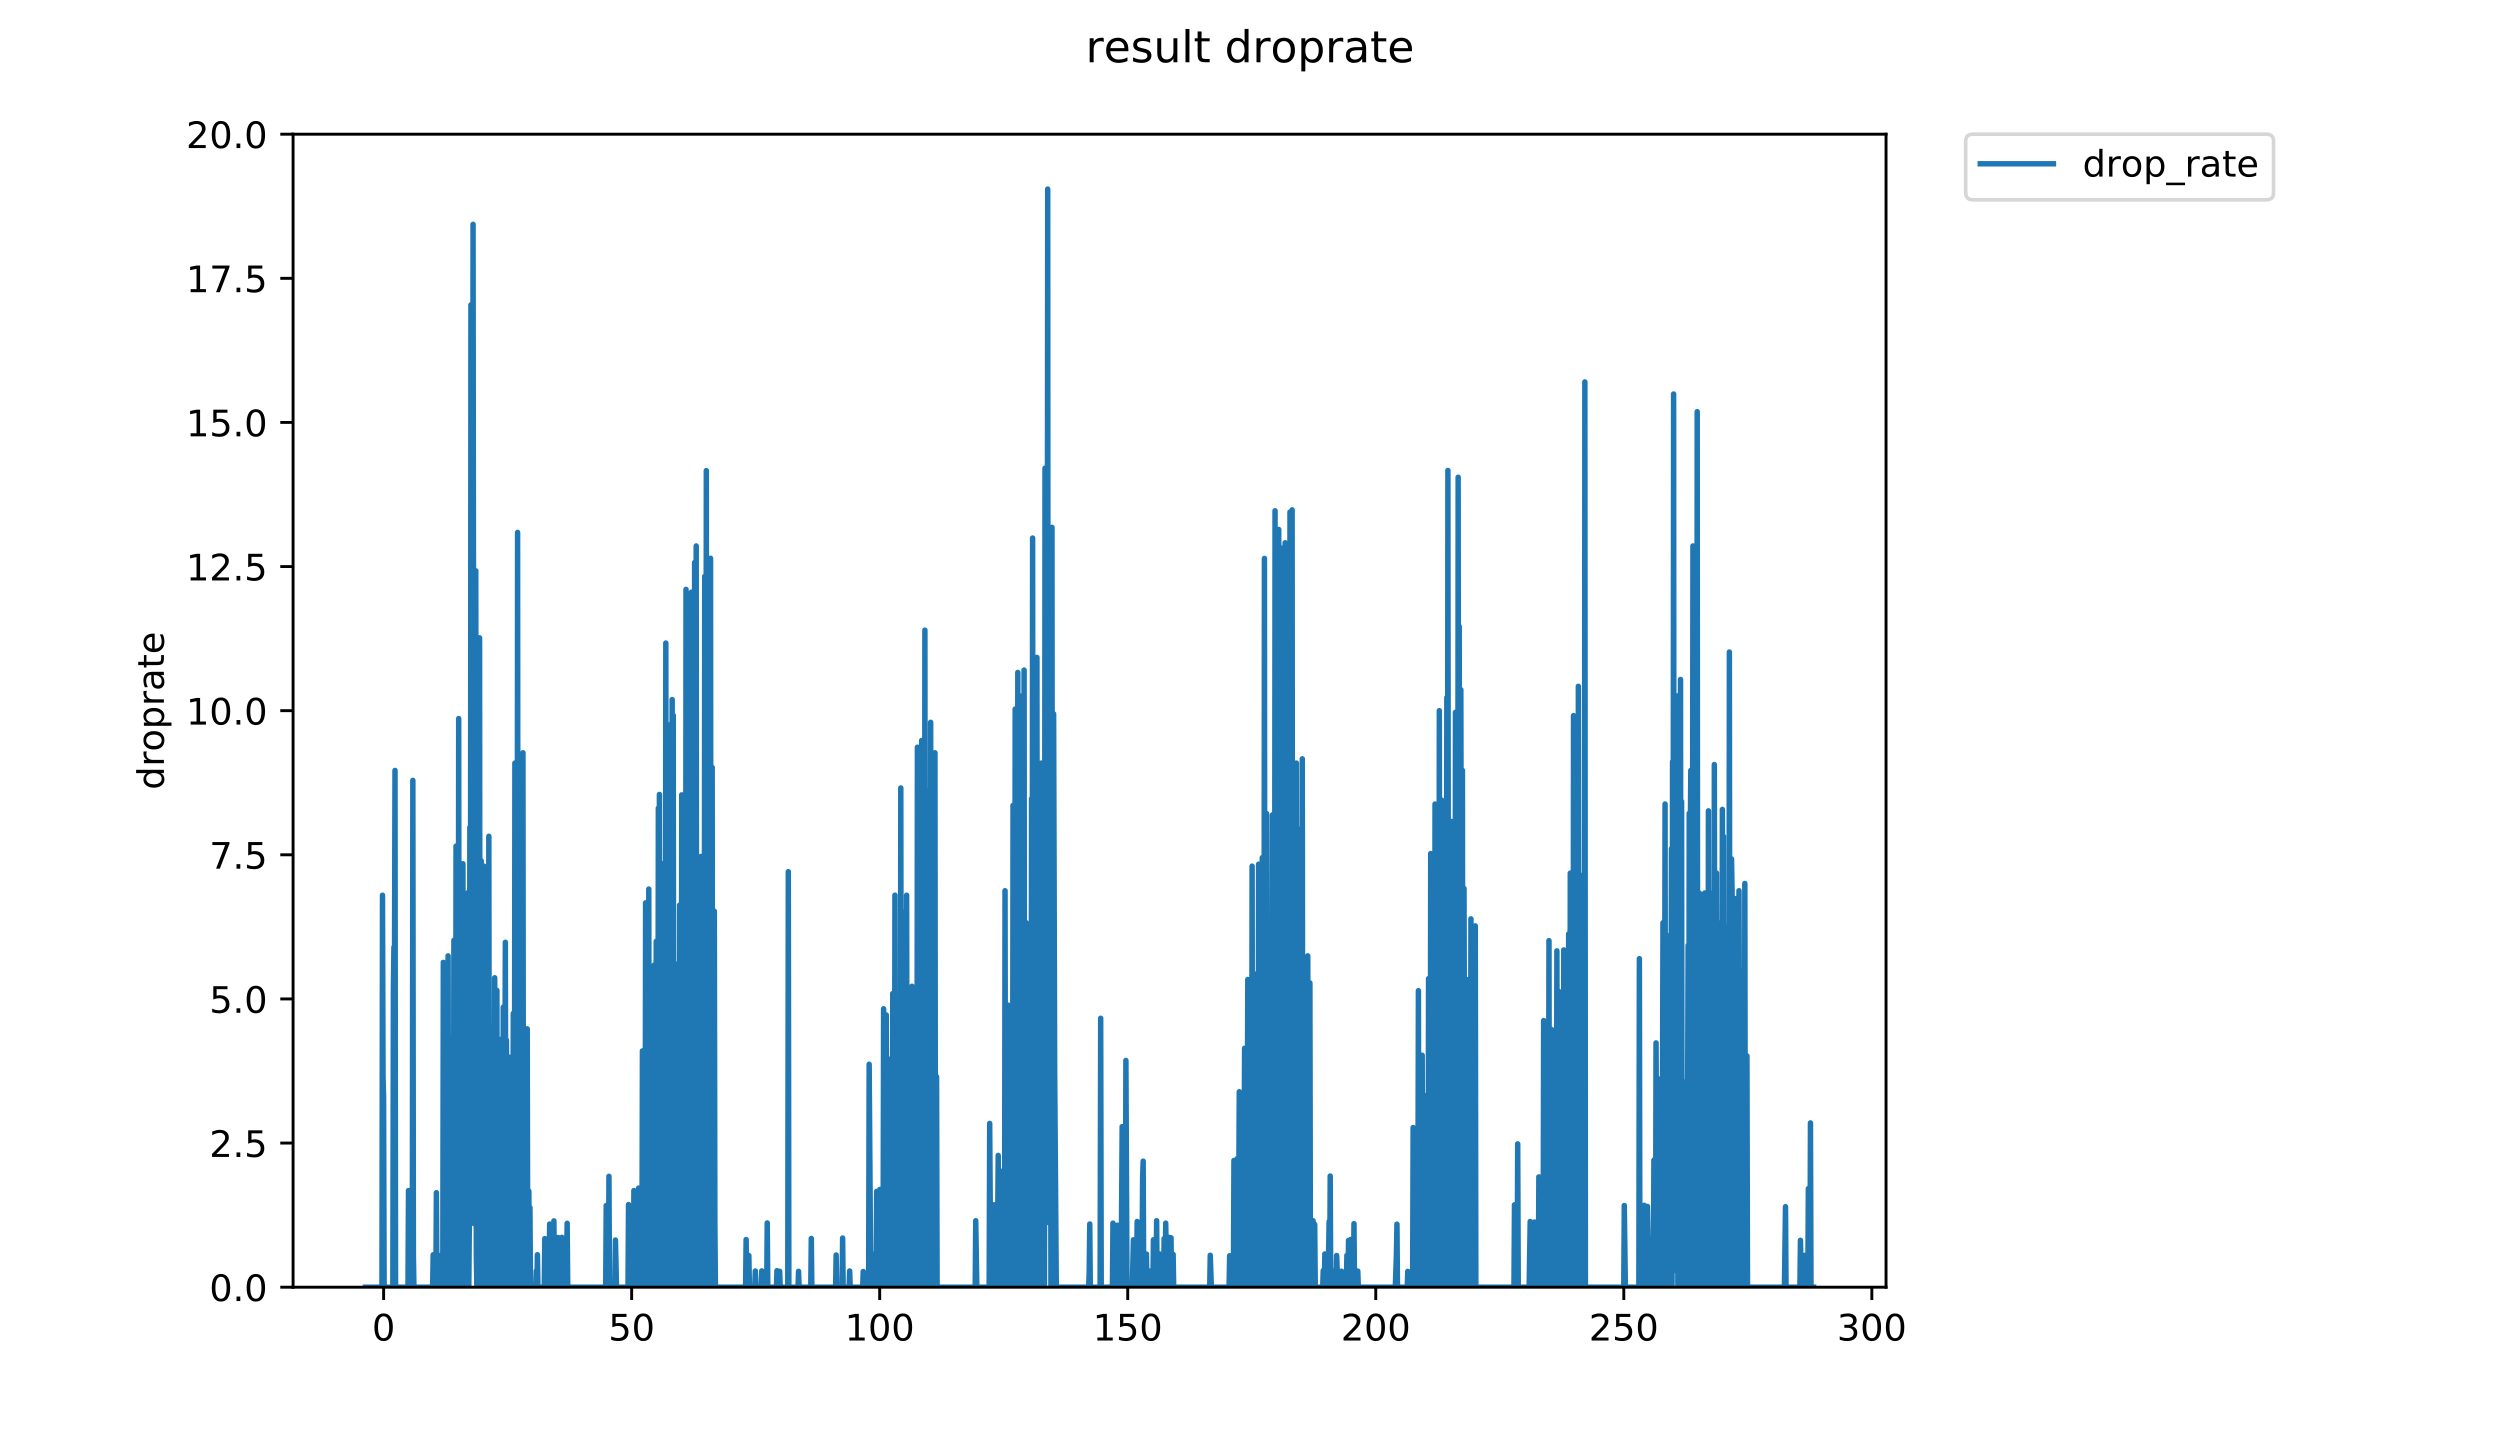 <?xml version="1.0" encoding="utf-8" standalone="no"?>
<!DOCTYPE svg PUBLIC "-//W3C//DTD SVG 1.1//EN"
  "http://www.w3.org/Graphics/SVG/1.1/DTD/svg11.dtd">
<!-- Created with matplotlib (https://matplotlib.org/) -->
<svg height="396pt" version="1.1" viewBox="0 0 684 396" width="684pt" xmlns="http://www.w3.org/2000/svg" xmlns:xlink="http://www.w3.org/1999/xlink">
 <defs>
  <style type="text/css">
*{stroke-linecap:butt;stroke-linejoin:round;}
  </style>
 </defs>
 <g id="figure_1">
  <g id="patch_1">
   <path d="M 0 396 
L 684 396 
L 684 0 
L 0 0 
z
" style="fill:#ffffff;"/>
  </g>
  <g id="axes_1">
   <g id="patch_2">
    <path d="M 80.186 352.174 
L 516.019 352.174 
L 516.019 36.712 
L 80.186 36.712 
z
" style="fill:#ffffff;"/>
   </g>
   <g id="matplotlib.axis_1">
    <g id="xtick_1">
     <g id="line2d_1">
      <defs>
       <path d="M 0 0 
L 0 3.5 
" id="ma5edb17893" style="stroke:#000000;stroke-width:0.8;"/>
      </defs>
      <g>
       <use style="stroke:#000000;stroke-width:0.8;" x="104.96" xlink:href="#ma5edb17893" y="352.174"/>
      </g>
     </g>
     <g id="text_1">
      <!-- 0 -->
      <defs>
       <path d="M 31.781 66.406 
Q 24.172 66.406 20.328 58.906 
Q 16.5 51.422 16.5 36.375 
Q 16.5 21.391 20.328 13.891 
Q 24.172 6.391 31.781 6.391 
Q 39.453 6.391 43.281 13.891 
Q 47.125 21.391 47.125 36.375 
Q 47.125 51.422 43.281 58.906 
Q 39.453 66.406 31.781 66.406 
z
M 31.781 74.219 
Q 44.047 74.219 50.516 64.516 
Q 56.984 54.828 56.984 36.375 
Q 56.984 17.969 50.516 8.266 
Q 44.047 -1.422 31.781 -1.422 
Q 19.531 -1.422 13.062 8.266 
Q 6.594 17.969 6.594 36.375 
Q 6.594 54.828 13.062 64.516 
Q 19.531 74.219 31.781 74.219 
z
" id="DejaVuSans-48"/>
      </defs>
      <g transform="translate(101.778 366.773)scale(0.1 -0.1)">
       <use xlink:href="#DejaVuSans-48"/>
      </g>
     </g>
    </g>
    <g id="xtick_2">
     <g id="line2d_2">
      <g>
       <use style="stroke:#000000;stroke-width:0.8;" x="172.822" xlink:href="#ma5edb17893" y="352.174"/>
      </g>
     </g>
     <g id="text_2">
      <!-- 50 -->
      <defs>
       <path d="M 10.797 72.906 
L 49.516 72.906 
L 49.516 64.594 
L 19.828 64.594 
L 19.828 46.734 
Q 21.969 47.469 24.109 47.828 
Q 26.266 48.188 28.422 48.188 
Q 40.625 48.188 47.75 41.5 
Q 54.891 34.812 54.891 23.391 
Q 54.891 11.625 47.562 5.094 
Q 40.234 -1.422 26.906 -1.422 
Q 22.312 -1.422 17.547 -0.641 
Q 12.797 0.141 7.719 1.703 
L 7.719 11.625 
Q 12.109 9.234 16.797 8.062 
Q 21.484 6.891 26.703 6.891 
Q 35.156 6.891 40.078 11.328 
Q 45.016 15.766 45.016 23.391 
Q 45.016 31 40.078 35.438 
Q 35.156 39.891 26.703 39.891 
Q 22.75 39.891 18.812 39.016 
Q 14.891 38.141 10.797 36.281 
z
" id="DejaVuSans-53"/>
      </defs>
      <g transform="translate(166.459 366.773)scale(0.1 -0.1)">
       <use xlink:href="#DejaVuSans-53"/>
       <use x="63.623" xlink:href="#DejaVuSans-48"/>
      </g>
     </g>
    </g>
    <g id="xtick_3">
     <g id="line2d_3">
      <g>
       <use style="stroke:#000000;stroke-width:0.8;" x="240.684" xlink:href="#ma5edb17893" y="352.174"/>
      </g>
     </g>
     <g id="text_3">
      <!-- 100 -->
      <defs>
       <path d="M 12.406 8.297 
L 28.516 8.297 
L 28.516 63.922 
L 10.984 60.406 
L 10.984 69.391 
L 28.422 72.906 
L 38.281 72.906 
L 38.281 8.297 
L 54.391 8.297 
L 54.391 0 
L 12.406 0 
z
" id="DejaVuSans-49"/>
      </defs>
      <g transform="translate(231.14 366.773)scale(0.1 -0.1)">
       <use xlink:href="#DejaVuSans-49"/>
       <use x="63.623" xlink:href="#DejaVuSans-48"/>
       <use x="127.246" xlink:href="#DejaVuSans-48"/>
      </g>
     </g>
    </g>
    <g id="xtick_4">
     <g id="line2d_4">
      <g>
       <use style="stroke:#000000;stroke-width:0.8;" x="308.546" xlink:href="#ma5edb17893" y="352.174"/>
      </g>
     </g>
     <g id="text_4">
      <!-- 150 -->
      <g transform="translate(299.003 366.773)scale(0.1 -0.1)">
       <use xlink:href="#DejaVuSans-49"/>
       <use x="63.623" xlink:href="#DejaVuSans-53"/>
       <use x="127.246" xlink:href="#DejaVuSans-48"/>
      </g>
     </g>
    </g>
    <g id="xtick_5">
     <g id="line2d_5">
      <g>
       <use style="stroke:#000000;stroke-width:0.8;" x="376.409" xlink:href="#ma5edb17893" y="352.174"/>
      </g>
     </g>
     <g id="text_5">
      <!-- 200 -->
      <defs>
       <path d="M 19.188 8.297 
L 53.609 8.297 
L 53.609 0 
L 7.328 0 
L 7.328 8.297 
Q 12.938 14.109 22.625 23.891 
Q 32.328 33.688 34.812 36.531 
Q 39.547 41.844 41.422 45.531 
Q 43.312 49.219 43.312 52.781 
Q 43.312 58.594 39.234 62.25 
Q 35.156 65.922 28.609 65.922 
Q 23.969 65.922 18.812 64.312 
Q 13.672 62.703 7.812 59.422 
L 7.812 69.391 
Q 13.766 71.781 18.938 73 
Q 24.125 74.219 28.422 74.219 
Q 39.75 74.219 46.484 68.547 
Q 53.219 62.891 53.219 53.422 
Q 53.219 48.922 51.531 44.891 
Q 49.859 40.875 45.406 35.406 
Q 44.188 33.984 37.641 27.219 
Q 31.109 20.453 19.188 8.297 
z
" id="DejaVuSans-50"/>
      </defs>
      <g transform="translate(366.865 366.773)scale(0.1 -0.1)">
       <use xlink:href="#DejaVuSans-50"/>
       <use x="63.623" xlink:href="#DejaVuSans-48"/>
       <use x="127.246" xlink:href="#DejaVuSans-48"/>
      </g>
     </g>
    </g>
    <g id="xtick_6">
     <g id="line2d_6">
      <g>
       <use style="stroke:#000000;stroke-width:0.8;" x="444.271" xlink:href="#ma5edb17893" y="352.174"/>
      </g>
     </g>
     <g id="text_6">
      <!-- 250 -->
      <g transform="translate(434.727 366.773)scale(0.1 -0.1)">
       <use xlink:href="#DejaVuSans-50"/>
       <use x="63.623" xlink:href="#DejaVuSans-53"/>
       <use x="127.246" xlink:href="#DejaVuSans-48"/>
      </g>
     </g>
    </g>
    <g id="xtick_7">
     <g id="line2d_7">
      <g>
       <use style="stroke:#000000;stroke-width:0.8;" x="512.133" xlink:href="#ma5edb17893" y="352.174"/>
      </g>
     </g>
     <g id="text_7">
      <!-- 300 -->
      <defs>
       <path d="M 40.578 39.312 
Q 47.656 37.797 51.625 33 
Q 55.609 28.219 55.609 21.188 
Q 55.609 10.406 48.188 4.484 
Q 40.766 -1.422 27.094 -1.422 
Q 22.516 -1.422 17.656 -0.516 
Q 12.797 0.391 7.625 2.203 
L 7.625 11.719 
Q 11.719 9.328 16.594 8.109 
Q 21.484 6.891 26.812 6.891 
Q 36.078 6.891 40.938 10.547 
Q 45.797 14.203 45.797 21.188 
Q 45.797 27.641 41.281 31.266 
Q 36.766 34.906 28.719 34.906 
L 20.219 34.906 
L 20.219 43.016 
L 29.109 43.016 
Q 36.375 43.016 40.234 45.922 
Q 44.094 48.828 44.094 54.297 
Q 44.094 59.906 40.109 62.906 
Q 36.141 65.922 28.719 65.922 
Q 24.656 65.922 20.016 65.031 
Q 15.375 64.156 9.812 62.312 
L 9.812 71.094 
Q 15.438 72.656 20.344 73.438 
Q 25.25 74.219 29.594 74.219 
Q 40.828 74.219 47.359 69.109 
Q 53.906 64.016 53.906 55.328 
Q 53.906 49.266 50.438 45.094 
Q 46.969 40.922 40.578 39.312 
z
" id="DejaVuSans-51"/>
      </defs>
      <g transform="translate(502.59 366.773)scale(0.1 -0.1)">
       <use xlink:href="#DejaVuSans-51"/>
       <use x="63.623" xlink:href="#DejaVuSans-48"/>
       <use x="127.246" xlink:href="#DejaVuSans-48"/>
      </g>
     </g>
    </g>
   </g>
   <g id="matplotlib.axis_2">
    <g id="ytick_1">
     <g id="line2d_8">
      <defs>
       <path d="M 0 0 
L -3.5 0 
" id="m026e3a4d61" style="stroke:#000000;stroke-width:0.8;"/>
      </defs>
      <g>
       <use style="stroke:#000000;stroke-width:0.8;" x="80.186" xlink:href="#m026e3a4d61" y="352.174"/>
      </g>
     </g>
     <g id="text_8">
      <!-- 0.0 -->
      <defs>
       <path d="M 10.688 12.406 
L 21 12.406 
L 21 0 
L 10.688 0 
z
" id="DejaVuSans-46"/>
      </defs>
      <g transform="translate(57.283 355.973)scale(0.1 -0.1)">
       <use xlink:href="#DejaVuSans-48"/>
       <use x="63.623" xlink:href="#DejaVuSans-46"/>
       <use x="95.41" xlink:href="#DejaVuSans-48"/>
      </g>
     </g>
    </g>
    <g id="ytick_2">
     <g id="line2d_9">
      <g>
       <use style="stroke:#000000;stroke-width:0.8;" x="80.186" xlink:href="#m026e3a4d61" y="312.741"/>
      </g>
     </g>
     <g id="text_9">
      <!-- 2.5 -->
      <g transform="translate(57.283 316.541)scale(0.1 -0.1)">
       <use xlink:href="#DejaVuSans-50"/>
       <use x="63.623" xlink:href="#DejaVuSans-46"/>
       <use x="95.41" xlink:href="#DejaVuSans-53"/>
      </g>
     </g>
    </g>
    <g id="ytick_3">
     <g id="line2d_10">
      <g>
       <use style="stroke:#000000;stroke-width:0.8;" x="80.186" xlink:href="#m026e3a4d61" y="273.309"/>
      </g>
     </g>
     <g id="text_10">
      <!-- 5.0 -->
      <g transform="translate(57.283 277.108)scale(0.1 -0.1)">
       <use xlink:href="#DejaVuSans-53"/>
       <use x="63.623" xlink:href="#DejaVuSans-46"/>
       <use x="95.41" xlink:href="#DejaVuSans-48"/>
      </g>
     </g>
    </g>
    <g id="ytick_4">
     <g id="line2d_11">
      <g>
       <use style="stroke:#000000;stroke-width:0.8;" x="80.186" xlink:href="#m026e3a4d61" y="233.876"/>
      </g>
     </g>
     <g id="text_11">
      <!-- 7.5 -->
      <defs>
       <path d="M 8.203 72.906 
L 55.078 72.906 
L 55.078 68.703 
L 28.609 0 
L 18.312 0 
L 43.219 64.594 
L 8.203 64.594 
z
" id="DejaVuSans-55"/>
      </defs>
      <g transform="translate(57.283 237.675)scale(0.1 -0.1)">
       <use xlink:href="#DejaVuSans-55"/>
       <use x="63.623" xlink:href="#DejaVuSans-46"/>
       <use x="95.41" xlink:href="#DejaVuSans-53"/>
      </g>
     </g>
    </g>
    <g id="ytick_5">
     <g id="line2d_12">
      <g>
       <use style="stroke:#000000;stroke-width:0.8;" x="80.186" xlink:href="#m026e3a4d61" y="194.443"/>
      </g>
     </g>
     <g id="text_12">
      <!-- 10.0 -->
      <g transform="translate(50.92 198.243)scale(0.1 -0.1)">
       <use xlink:href="#DejaVuSans-49"/>
       <use x="63.623" xlink:href="#DejaVuSans-48"/>
       <use x="127.246" xlink:href="#DejaVuSans-46"/>
       <use x="159.033" xlink:href="#DejaVuSans-48"/>
      </g>
     </g>
    </g>
    <g id="ytick_6">
     <g id="line2d_13">
      <g>
       <use style="stroke:#000000;stroke-width:0.8;" x="80.186" xlink:href="#m026e3a4d61" y="155.011"/>
      </g>
     </g>
     <g id="text_13">
      <!-- 12.5 -->
      <g transform="translate(50.92 158.81)scale(0.1 -0.1)">
       <use xlink:href="#DejaVuSans-49"/>
       <use x="63.623" xlink:href="#DejaVuSans-50"/>
       <use x="127.246" xlink:href="#DejaVuSans-46"/>
       <use x="159.033" xlink:href="#DejaVuSans-53"/>
      </g>
     </g>
    </g>
    <g id="ytick_7">
     <g id="line2d_14">
      <g>
       <use style="stroke:#000000;stroke-width:0.8;" x="80.186" xlink:href="#m026e3a4d61" y="115.578"/>
      </g>
     </g>
     <g id="text_14">
      <!-- 15.0 -->
      <g transform="translate(50.92 119.377)scale(0.1 -0.1)">
       <use xlink:href="#DejaVuSans-49"/>
       <use x="63.623" xlink:href="#DejaVuSans-53"/>
       <use x="127.246" xlink:href="#DejaVuSans-46"/>
       <use x="159.033" xlink:href="#DejaVuSans-48"/>
      </g>
     </g>
    </g>
    <g id="ytick_8">
     <g id="line2d_15">
      <g>
       <use style="stroke:#000000;stroke-width:0.8;" x="80.186" xlink:href="#m026e3a4d61" y="76.145"/>
      </g>
     </g>
     <g id="text_15">
      <!-- 17.5 -->
      <g transform="translate(50.92 79.944)scale(0.1 -0.1)">
       <use xlink:href="#DejaVuSans-49"/>
       <use x="63.623" xlink:href="#DejaVuSans-55"/>
       <use x="127.246" xlink:href="#DejaVuSans-46"/>
       <use x="159.033" xlink:href="#DejaVuSans-53"/>
      </g>
     </g>
    </g>
    <g id="ytick_9">
     <g id="line2d_16">
      <g>
       <use style="stroke:#000000;stroke-width:0.8;" x="80.186" xlink:href="#m026e3a4d61" y="36.712"/>
      </g>
     </g>
     <g id="text_16">
      <!-- 20.0 -->
      <g transform="translate(50.92 40.512)scale(0.1 -0.1)">
       <use xlink:href="#DejaVuSans-50"/>
       <use x="63.623" xlink:href="#DejaVuSans-48"/>
       <use x="127.246" xlink:href="#DejaVuSans-46"/>
       <use x="159.033" xlink:href="#DejaVuSans-48"/>
      </g>
     </g>
    </g>
    <g id="text_17">
     <!-- droprate -->
     <defs>
      <path d="M 45.406 46.391 
L 45.406 75.984 
L 54.391 75.984 
L 54.391 0 
L 45.406 0 
L 45.406 8.203 
Q 42.578 3.328 38.25 0.953 
Q 33.938 -1.422 27.875 -1.422 
Q 17.969 -1.422 11.734 6.484 
Q 5.516 14.406 5.516 27.297 
Q 5.516 40.188 11.734 48.094 
Q 17.969 56 27.875 56 
Q 33.938 56 38.25 53.625 
Q 42.578 51.266 45.406 46.391 
z
M 14.797 27.297 
Q 14.797 17.391 18.875 11.75 
Q 22.953 6.109 30.078 6.109 
Q 37.203 6.109 41.297 11.75 
Q 45.406 17.391 45.406 27.297 
Q 45.406 37.203 41.297 42.844 
Q 37.203 48.484 30.078 48.484 
Q 22.953 48.484 18.875 42.844 
Q 14.797 37.203 14.797 27.297 
z
" id="DejaVuSans-100"/>
      <path d="M 41.109 46.297 
Q 39.594 47.172 37.812 47.578 
Q 36.031 48 33.891 48 
Q 26.266 48 22.188 43.047 
Q 18.109 38.094 18.109 28.812 
L 18.109 0 
L 9.078 0 
L 9.078 54.688 
L 18.109 54.688 
L 18.109 46.188 
Q 20.953 51.172 25.484 53.578 
Q 30.031 56 36.531 56 
Q 37.453 56 38.578 55.875 
Q 39.703 55.766 41.062 55.516 
z
" id="DejaVuSans-114"/>
      <path d="M 30.609 48.391 
Q 23.391 48.391 19.188 42.75 
Q 14.984 37.109 14.984 27.297 
Q 14.984 17.484 19.156 11.844 
Q 23.344 6.203 30.609 6.203 
Q 37.797 6.203 41.984 11.859 
Q 46.188 17.531 46.188 27.297 
Q 46.188 37.016 41.984 42.703 
Q 37.797 48.391 30.609 48.391 
z
M 30.609 56 
Q 42.328 56 49.016 48.375 
Q 55.719 40.766 55.719 27.297 
Q 55.719 13.875 49.016 6.219 
Q 42.328 -1.422 30.609 -1.422 
Q 18.844 -1.422 12.172 6.219 
Q 5.516 13.875 5.516 27.297 
Q 5.516 40.766 12.172 48.375 
Q 18.844 56 30.609 56 
z
" id="DejaVuSans-111"/>
      <path d="M 18.109 8.203 
L 18.109 -20.797 
L 9.078 -20.797 
L 9.078 54.688 
L 18.109 54.688 
L 18.109 46.391 
Q 20.953 51.266 25.266 53.625 
Q 29.594 56 35.594 56 
Q 45.562 56 51.781 48.094 
Q 58.016 40.188 58.016 27.297 
Q 58.016 14.406 51.781 6.484 
Q 45.562 -1.422 35.594 -1.422 
Q 29.594 -1.422 25.266 0.953 
Q 20.953 3.328 18.109 8.203 
z
M 48.688 27.297 
Q 48.688 37.203 44.609 42.844 
Q 40.531 48.484 33.406 48.484 
Q 26.266 48.484 22.188 42.844 
Q 18.109 37.203 18.109 27.297 
Q 18.109 17.391 22.188 11.75 
Q 26.266 6.109 33.406 6.109 
Q 40.531 6.109 44.609 11.75 
Q 48.688 17.391 48.688 27.297 
z
" id="DejaVuSans-112"/>
      <path d="M 34.281 27.484 
Q 23.391 27.484 19.188 25 
Q 14.984 22.516 14.984 16.5 
Q 14.984 11.719 18.141 8.906 
Q 21.297 6.109 26.703 6.109 
Q 34.188 6.109 38.703 11.406 
Q 43.219 16.703 43.219 25.484 
L 43.219 27.484 
z
M 52.203 31.203 
L 52.203 0 
L 43.219 0 
L 43.219 8.297 
Q 40.141 3.328 35.547 0.953 
Q 30.953 -1.422 24.312 -1.422 
Q 15.922 -1.422 10.953 3.297 
Q 6 8.016 6 15.922 
Q 6 25.141 12.172 29.828 
Q 18.359 34.516 30.609 34.516 
L 43.219 34.516 
L 43.219 35.406 
Q 43.219 41.609 39.141 45 
Q 35.062 48.391 27.688 48.391 
Q 23 48.391 18.547 47.266 
Q 14.109 46.141 10.016 43.891 
L 10.016 52.203 
Q 14.938 54.109 19.578 55.047 
Q 24.219 56 28.609 56 
Q 40.484 56 46.344 49.844 
Q 52.203 43.703 52.203 31.203 
z
" id="DejaVuSans-97"/>
      <path d="M 18.312 70.219 
L 18.312 54.688 
L 36.812 54.688 
L 36.812 47.703 
L 18.312 47.703 
L 18.312 18.016 
Q 18.312 11.328 20.141 9.422 
Q 21.969 7.516 27.594 7.516 
L 36.812 7.516 
L 36.812 0 
L 27.594 0 
Q 17.188 0 13.234 3.875 
Q 9.281 7.766 9.281 18.016 
L 9.281 47.703 
L 2.688 47.703 
L 2.688 54.688 
L 9.281 54.688 
L 9.281 70.219 
z
" id="DejaVuSans-116"/>
      <path d="M 56.203 29.594 
L 56.203 25.203 
L 14.891 25.203 
Q 15.484 15.922 20.484 11.062 
Q 25.484 6.203 34.422 6.203 
Q 39.594 6.203 44.453 7.469 
Q 49.312 8.734 54.109 11.281 
L 54.109 2.781 
Q 49.266 0.734 44.188 -0.344 
Q 39.109 -1.422 33.891 -1.422 
Q 20.797 -1.422 13.156 6.188 
Q 5.516 13.812 5.516 26.812 
Q 5.516 40.234 12.766 48.109 
Q 20.016 56 32.328 56 
Q 43.359 56 49.781 48.891 
Q 56.203 41.797 56.203 29.594 
z
M 47.219 32.234 
Q 47.125 39.594 43.094 43.984 
Q 39.062 48.391 32.422 48.391 
Q 24.906 48.391 20.391 44.141 
Q 15.875 39.891 15.188 32.172 
z
" id="DejaVuSans-101"/>
     </defs>
     <g transform="translate(44.841 216.061)rotate(-90)scale(0.1 -0.1)">
      <use xlink:href="#DejaVuSans-100"/>
      <use x="63.477" xlink:href="#DejaVuSans-114"/>
      <use x="104.559" xlink:href="#DejaVuSans-111"/>
      <use x="165.74" xlink:href="#DejaVuSans-112"/>
      <use x="229.217" xlink:href="#DejaVuSans-114"/>
      <use x="270.33" xlink:href="#DejaVuSans-97"/>
      <use x="331.609" xlink:href="#DejaVuSans-116"/>
      <use x="370.818" xlink:href="#DejaVuSans-101"/>
     </g>
    </g>
   </g>
   <g id="line2d_17">
    <path clip-path="url(#pf64fc071e4)" d="M 99.997 352.174 
L 104.507 352.174 
L 104.65 244.935 
L 104.796 294.576 
L 104.945 300.032 
L 105.094 352.174 
L 107.481 352.174 
L 107.631 270.292 
L 107.777 259.131 
L 107.925 268.927 
L 108.072 210.791 
L 108.219 352.174 
L 111.621 352.174 
L 111.767 325.739 
L 111.914 347.756 
L 112.06 352.174 
L 112.805 352.174 
L 112.955 213.51 
L 113.105 343.555 
L 113.249 352.174 
L 118.368 352.174 
L 118.515 343.313 
L 118.661 352.174 
L 119.245 352.174 
L 119.396 326.317 
L 119.546 352.174 
L 120.565 352.174 
L 120.713 343.436 
L 120.856 352.174 
L 121.144 352.174 
L 121.291 263.312 
L 121.441 352.174 
L 122.307 352.174 
L 122.45 343.109 
L 122.593 261.524 
L 122.743 352.174 
L 123.318 352.174 
L 123.461 329.705 
L 123.604 283.991 
L 123.748 352.174 
L 124.046 352.174 
L 124.189 257.264 
L 124.475 352.174 
L 124.621 352.174 
L 124.772 231.506 
L 125.056 352.174 
L 125.346 352.174 
L 125.497 196.604 
L 125.642 352.174 
L 125.931 352.174 
L 126.078 294.737 
L 126.223 347.718 
L 126.367 352.174 
L 126.659 236.327 
L 126.805 352.174 
L 126.955 352.174 
L 127.097 252.459 
L 127.385 352.174 
L 127.679 352.174 
L 127.825 303.3 
L 127.971 352.174 
L 128.121 244.139 
L 128.265 352.174 
L 128.41 334.301 
L 128.554 226.349 
L 128.698 316.224 
L 128.846 83.415 
L 129.136 276.428 
L 129.284 211.578 
L 129.431 61.385 
L 129.729 334.793 
L 129.872 180.924 
L 130.023 326.317 
L 130.172 156.177 
L 130.32 343.338 
L 130.471 352.174 
L 130.615 249.403 
L 130.764 246.727 
L 130.911 352.174 
L 131.06 343.436 
L 131.209 174.51 
L 131.354 352.174 
L 131.505 352.174 
L 131.655 235.497 
L 131.804 334.697 
L 131.955 352.174 
L 132.103 352.174 
L 132.25 334.501 
L 132.396 236.977 
L 132.544 352.174 
L 132.847 352.174 
L 132.998 326.317 
L 133.148 326.387 
L 133.298 291.675 
L 133.45 352.174 
L 133.601 352.174 
L 133.747 228.809 
L 133.894 347.756 
L 134.039 352.174 
L 134.186 290.145 
L 134.332 281.284 
L 134.475 352.174 
L 134.619 307.108 
L 134.764 352.174 
L 135.055 294.25 
L 135.201 352.174 
L 135.346 267.516 
L 135.494 290.664 
L 135.644 352.174 
L 135.795 278.911 
L 135.946 270.958 
L 136.09 352.174 
L 136.24 291.508 
L 136.391 339.281 
L 136.535 338.693 
L 136.678 284.382 
L 136.821 352.174 
L 136.965 306.979 
L 137.114 312.959 
L 137.4 352.174 
L 137.546 352.174 
L 137.689 275.562 
L 137.832 279.654 
L 137.976 352.174 
L 138.263 257.805 
L 138.415 339.281 
L 138.558 284.575 
L 138.846 352.174 
L 138.991 316.529 
L 139.135 311.499 
L 139.279 352.174 
L 139.423 289.262 
L 139.711 352.174 
L 140 294.414 
L 140.288 352.174 
L 140.435 277.274 
L 140.578 352.174 
L 140.723 352.174 
L 140.872 208.782 
L 141.023 283.221 
L 141.168 258.605 
L 141.317 277.896 
L 141.463 352.174 
L 141.611 145.674 
L 141.758 352.174 
L 141.909 227.196 
L 142.06 334.983 
L 142.205 352.174 
L 142.353 269.158 
L 142.497 289.082 
L 142.645 352.174 
L 142.79 320.807 
L 142.933 352.174 
L 143.079 205.963 
L 143.225 352.174 
L 143.371 352.174 
L 143.663 307.364 
L 143.807 347.693 
L 143.954 352.174 
L 144.103 352.174 
L 144.249 281.482 
L 144.396 352.174 
L 144.543 352.174 
L 144.692 325.886 
L 144.842 352.174 
L 144.99 330.388 
L 145.135 352.174 
L 146.597 352.174 
L 146.741 347.68 
L 146.884 352.174 
L 147.031 343.288 
L 147.173 352.174 
L 148.911 352.174 
L 149.059 338.882 
L 149.209 352.174 
L 149.803 352.174 
L 149.947 347.668 
L 150.234 347.655 
L 150.385 334.889 
L 150.683 352.174 
L 151.406 352.174 
L 151.549 334.044 
L 151.692 352.174 
L 152.571 352.174 
L 152.714 338.577 
L 153.001 352.174 
L 153.584 352.174 
L 153.727 338.537 
L 153.874 343.362 
L 154.017 352.174 
L 154.589 352.174 
L 154.734 343.212 
L 154.882 352.174 
L 155.179 334.697 
L 155.33 352.174 
L 165.719 352.174 
L 165.864 329.833 
L 166.016 347.888 
L 166.164 352.174 
L 166.46 352.174 
L 166.609 321.841 
L 166.755 352.174 
L 168.231 352.174 
L 168.381 339.281 
L 168.681 352.174 
L 171.821 352.174 
L 171.964 329.577 
L 172.114 352.174 
L 173.288 352.174 
L 173.435 325.739 
L 173.581 347.718 
L 173.726 352.174 
L 174.593 352.174 
L 174.736 325.057 
L 174.886 347.829 
L 175.038 352.174 
L 175.618 352.174 
L 175.768 287.53 
L 175.912 352.174 
L 176.488 352.174 
L 176.637 247.02 
L 176.782 352.174 
L 177.214 352.174 
L 177.357 334.044 
L 177.506 243.244 
L 177.66 352.174 
L 177.961 352.174 
L 178.105 316.224 
L 178.249 352.174 
L 178.392 311.499 
L 178.537 352.174 
L 178.681 320.628 
L 178.825 343.161 
L 178.972 264.056 
L 179.116 352.174 
L 179.259 320.538 
L 179.403 329.512 
L 179.546 257.536 
L 179.69 352.174 
L 179.834 352.174 
L 179.98 334.501 
L 180.124 221.108 
L 180.271 352.174 
L 180.415 217.361 
L 180.559 352.174 
L 180.703 284.575 
L 180.853 352.174 
L 180.996 352.174 
L 181.284 236.327 
L 181.429 352.174 
L 181.573 307.237 
L 181.722 347.793 
L 181.871 339.139 
L 182.018 321.419 
L 182.166 175.939 
L 182.309 352.174 
L 182.452 261.524 
L 182.596 352.174 
L 182.741 262.808 
L 182.888 352.174 
L 183.031 352.174 
L 183.173 233.99 
L 183.46 352.174 
L 183.603 198.069 
L 183.755 352.174 
L 183.904 191.402 
L 184.053 352.174 
L 184.202 195.747 
L 184.351 343.508 
L 184.495 271.287 
L 184.639 352.174 
L 184.782 324.979 
L 184.932 352.174 
L 185.078 263.81 
L 185.228 352.174 
L 185.371 280.069 
L 185.514 270.354 
L 185.657 274.9 
L 185.8 352.174 
L 185.943 247.626 
L 186.085 352.174 
L 186.228 320.355 
L 186.371 343.135 
L 186.522 217.473 
L 186.675 352.174 
L 186.977 236.132 
L 187.122 263.312 
L 187.264 347.655 
L 187.407 302.173 
L 187.55 352.174 
L 187.693 161.261 
L 187.836 352.174 
L 188.124 352.174 
L 188.267 229.797 
L 188.415 352.174 
L 188.565 339.21 
L 188.716 266.217 
L 188.866 347.841 
L 189.01 352.174 
L 189.16 162.033 
L 189.308 352.174 
L 189.456 282.072 
L 189.604 308.481 
L 189.754 291.341 
L 189.905 352.174 
L 190.049 153.884 
L 190.193 352.174 
L 190.337 352.174 
L 190.481 149.377 
L 190.626 343.187 
L 190.771 352.174 
L 190.919 317.123 
L 191.063 352.174 
L 191.21 352.174 
L 191.358 268.927 
L 191.502 352.174 
L 191.645 347.655 
L 191.788 234.329 
L 191.932 334.148 
L 192.218 352.174 
L 192.509 242.027 
L 192.659 321.924 
L 192.809 157.711 
L 192.959 339.139 
L 193.103 334.351 
L 193.248 128.759 
L 193.391 352.174 
L 193.683 216.35 
L 193.83 352.174 
L 193.974 180.924 
L 194.261 352.174 
L 194.404 152.744 
L 194.553 352.174 
L 194.701 352.174 
L 194.851 209.958 
L 194.993 352.174 
L 195.288 352.174 
L 195.439 249.306 
L 195.59 335.03 
L 195.743 352.174 
L 203.992 352.174 
L 204.142 339.139 
L 204.288 352.174 
L 204.583 352.174 
L 204.734 343.602 
L 204.883 343.508 
L 205.032 352.174 
L 206.506 352.174 
L 206.652 347.744 
L 206.803 352.174 
L 208.276 352.174 
L 208.421 347.718 
L 208.569 352.174 
L 209.767 352.174 
L 209.916 334.6 
L 210.065 352.174 
L 212.433 352.174 
L 212.576 347.655 
L 212.722 352.174 
L 212.869 352.174 
L 213.02 347.888 
L 213.167 352.174 
L 213.317 347.829 
L 213.462 352.174 
L 215.533 352.174 
L 215.68 238.494 
L 215.83 352.174 
L 218.337 352.174 
L 218.486 347.829 
L 218.63 352.174 
L 221.826 352.174 
L 221.972 338.845 
L 222.12 352.174 
L 228.623 352.174 
L 228.77 343.362 
L 228.917 352.174 
L 230.397 352.174 
L 230.541 338.731 
L 230.688 352.174 
L 232.321 352.174 
L 232.467 347.731 
L 232.618 352.174 
L 236.027 352.174 
L 236.178 347.888 
L 236.326 352.174 
L 237.653 352.174 
L 237.802 291.173 
L 238.242 352.174 
L 238.974 352.174 
L 239.117 343.135 
L 239.264 352.174 
L 239.701 352.174 
L 239.85 325.959 
L 239.998 334.697 
L 240.142 352.174 
L 240.58 352.174 
L 240.725 325.44 
L 241.013 352.174 
L 241.46 352.174 
L 241.609 343.555 
L 241.755 275.997 
L 241.899 352.174 
L 242.189 352.174 
L 242.482 277.69 
L 242.633 352.174 
L 242.927 352.174 
L 243.076 343.436 
L 243.22 289.795 
L 243.368 352.174 
L 243.517 352.174 
L 243.663 334.452 
L 243.807 302.743 
L 243.952 352.174 
L 244.103 352.174 
L 244.257 271.829 
L 244.407 352.174 
L 244.706 352.174 
L 244.851 244.935 
L 244.998 352.174 
L 245.143 294.086 
L 245.289 352.174 
L 245.434 352.174 
L 245.578 275.78 
L 245.727 347.805 
L 245.869 352.174 
L 246.012 320.355 
L 246.309 352.174 
L 246.456 215.592 
L 246.602 343.288 
L 246.745 352.174 
L 246.89 249.403 
L 247.176 352.174 
L 247.322 334.301 
L 247.466 289.262 
L 247.616 287.175 
L 247.76 352.174 
L 247.903 352.174 
L 248.048 244.935 
L 248.195 334.551 
L 248.346 274.602 
L 248.49 352.174 
L 248.639 339.103 
L 248.787 352.174 
L 249.075 311.845 
L 249.225 308.602 
L 249.368 352.174 
L 249.518 269.842 
L 249.668 347.841 
L 249.814 294.414 
L 249.958 329.833 
L 250.105 312.521 
L 250.257 309.196 
L 250.407 326.317 
L 250.558 304.898 
L 250.852 352.174 
L 251.002 204.437 
L 251.153 317.697 
L 251.303 313.494 
L 251.447 248.818 
L 251.591 352.174 
L 251.735 261.784 
L 252.025 352.174 
L 252.168 202.602 
L 252.318 334.793 
L 252.466 352.174 
L 252.758 278.102 
L 252.905 352.174 
L 253.049 172.424 
L 253.193 352.174 
L 253.336 266.057 
L 253.479 352.174 
L 253.627 216.35 
L 253.773 352.174 
L 253.916 352.174 
L 254.059 265.809 
L 254.202 279.445 
L 254.344 352.174 
L 254.487 352.174 
L 254.629 197.625 
L 254.773 352.174 
L 254.923 243.843 
L 255.073 343.555 
L 255.218 222.594 
L 255.361 347.655 
L 255.509 325.886 
L 255.656 347.756 
L 255.802 205.963 
L 255.948 352.174 
L 256.095 352.174 
L 256.242 294.576 
L 256.392 352.174 
L 266.817 352.174 
L 266.959 333.992 
L 267.253 352.174 
L 270.635 352.174 
L 270.779 307.364 
L 271.073 352.174 
L 271.813 352.174 
L 271.957 329.641 
L 272.105 330.206 
L 272.248 352.174 
L 272.823 352.174 
L 273.111 316.121 
L 273.254 352.174 
L 273.685 352.174 
L 273.827 320.447 
L 273.971 352.174 
L 274.834 352.174 
L 274.978 243.706 
L 275.121 338.616 
L 275.266 352.174 
L 275.709 352.174 
L 275.861 275.023 
L 276.005 294.25 
L 276.15 352.174 
L 276.293 352.174 
L 276.581 288.901 
L 276.732 352.174 
L 276.881 339.174 
L 277.024 352.174 
L 277.166 220.353 
L 277.309 347.629 
L 277.455 338.769 
L 277.601 347.731 
L 277.749 194.004 
L 277.893 352.174 
L 278.04 299.303 
L 278.184 352.174 
L 278.328 352.174 
L 278.47 183.989 
L 278.613 352.174 
L 278.755 352.174 
L 278.898 315.81 
L 279.041 197.625 
L 279.183 352.174 
L 279.476 352.174 
L 279.619 190.399 
L 279.762 352.174 
L 280.047 352.174 
L 280.193 183.336 
L 280.336 347.642 
L 280.478 352.174 
L 280.764 252.459 
L 280.907 352.174 
L 281.196 352.174 
L 281.343 294.898 
L 281.641 352.174 
L 281.789 256.316 
L 281.936 285.715 
L 282.086 352.174 
L 282.231 218.504 
L 282.378 308.115 
L 282.523 147.213 
L 282.668 338.731 
L 282.818 235.176 
L 282.968 308.96 
L 283.113 244.935 
L 283.26 299.155 
L 283.406 228.464 
L 283.553 352.174 
L 283.699 179.863 
L 283.85 334.889 
L 284.001 352.174 
L 284.152 227.196 
L 284.446 312.521 
L 284.59 352.174 
L 284.734 302.743 
L 284.884 208.782 
L 285.031 352.174 
L 285.177 352.174 
L 285.321 262.042 
L 285.468 338.882 
L 285.619 300.74 
L 285.764 352.174 
L 285.912 128.1 
L 286.055 185.905 
L 286.206 304.639 
L 286.357 219.303 
L 286.504 246.433 
L 286.65 51.734 
L 286.797 334.452 
L 286.948 184.1 
L 287.096 287.175 
L 287.386 249.403 
L 287.535 352.174 
L 287.678 320.447 
L 287.822 144.277 
L 287.974 352.174 
L 288.128 352.174 
L 288.271 195.34 
L 288.56 294.086 
L 289.002 352.174 
L 297.859 352.174 
L 298.009 347.865 
L 298.159 334.889 
L 298.306 352.174 
L 300.993 352.174 
L 301.145 278.597 
L 301.295 352.174 
L 304.358 352.174 
L 304.505 334.649 
L 304.799 352.174 
L 305.386 352.174 
L 305.539 347.911 
L 305.691 335.214 
L 305.836 352.174 
L 306.725 352.174 
L 307.023 308.238 
L 307.168 352.174 
L 307.749 352.174 
L 307.9 347.888 
L 308.046 290.145 
L 308.344 352.174 
L 309.806 352.174 
L 310.103 339.21 
L 310.252 352.174 
L 310.839 352.174 
L 310.984 347.731 
L 311.129 334.199 
L 311.272 352.174 
L 312.019 352.174 
L 312.169 334.841 
L 312.32 352.174 
L 312.47 343.555 
L 312.621 322.171 
L 312.772 317.697 
L 312.922 352.174 
L 313.375 352.174 
L 313.518 343.187 
L 313.661 343.109 
L 313.811 352.174 
L 314.393 352.174 
L 314.54 347.768 
L 314.691 352.174 
L 315.431 352.174 
L 315.581 339.21 
L 315.729 352.174 
L 316.311 352.174 
L 316.453 333.992 
L 316.596 352.174 
L 317.17 352.174 
L 317.312 343.083 
L 317.465 352.174 
L 318.353 352.174 
L 318.5 338.882 
L 318.643 352.174 
L 318.793 352.174 
L 318.94 334.649 
L 319.234 352.174 
L 319.671 352.174 
L 319.813 338.537 
L 320.103 352.174 
L 320.253 339.174 
L 320.396 338.654 
L 320.539 352.174 
L 320.824 352.174 
L 320.969 343.187 
L 321.119 352.174 
L 330.979 352.174 
L 331.127 343.436 
L 331.424 352.174 
L 336.278 352.174 
L 336.429 343.578 
L 336.581 352.174 
L 337.455 352.174 
L 337.605 317.508 
L 337.752 352.174 
L 338.187 352.174 
L 338.338 347.865 
L 338.485 317.025 
L 338.629 352.174 
L 338.777 352.174 
L 339.066 298.706 
L 339.213 352.174 
L 339.356 352.174 
L 339.5 347.655 
L 339.644 352.174 
L 339.788 316.428 
L 340.083 352.174 
L 340.226 352.174 
L 340.522 286.816 
L 340.667 352.174 
L 340.814 330.083 
L 340.963 352.174 
L 341.106 352.174 
L 341.397 267.992 
L 341.543 352.174 
L 342.429 352.174 
L 342.576 236.977 
L 342.722 352.174 
L 343.02 352.174 
L 343.171 266.451 
L 343.317 352.174 
L 343.604 352.174 
L 343.747 279.654 
L 343.894 352.174 
L 344.2 352.174 
L 344.351 236.448 
L 344.499 352.174 
L 344.646 352.174 
L 344.79 329.641 
L 344.933 239.509 
L 345.076 352.174 
L 345.219 352.174 
L 345.362 234.667 
L 345.509 264.056 
L 345.655 352.174 
L 345.799 352.174 
L 345.946 152.795 
L 346.091 338.769 
L 346.238 352.174 
L 346.389 339.245 
L 346.533 222.594 
L 346.678 352.174 
L 346.971 352.174 
L 347.116 334.301 
L 347.26 352.174 
L 347.403 352.174 
L 347.55 276.641 
L 347.694 352.174 
L 347.842 352.174 
L 348.13 222.96 
L 348.274 343.135 
L 348.417 275.122 
L 348.563 276.641 
L 348.709 321.072 
L 348.852 139.757 
L 348.995 352.174 
L 349.139 270.823 
L 349.282 270.823 
L 349.426 352.174 
L 349.569 198.95 
L 349.714 352.174 
L 349.858 144.871 
L 350.005 352.174 
L 350.153 317.22 
L 350.3 334.649 
L 350.447 312.41 
L 350.591 149.955 
L 350.735 302.743 
L 350.878 270.589 
L 351.021 152.17 
L 351.463 352.174 
L 351.612 148.511 
L 351.76 268.695 
L 351.91 283.221 
L 352.058 312.851 
L 352.354 247.312 
L 352.501 281.876 
L 352.647 352.174 
L 352.795 347.805 
L 352.942 140.099 
L 353.09 352.174 
L 353.378 352.174 
L 353.525 139.503 
L 353.668 352.174 
L 353.955 352.174 
L 354.102 277.064 
L 354.246 352.174 
L 354.389 352.174 
L 354.534 347.693 
L 354.679 208.782 
L 354.823 352.174 
L 354.968 352.174 
L 355.112 267.035 
L 355.405 352.174 
L 355.553 352.174 
L 355.704 226.854 
L 355.848 347.693 
L 355.999 352.174 
L 356.152 352.174 
L 356.304 207.623 
L 356.458 352.174 
L 356.61 322.494 
L 356.762 266.451 
L 356.913 352.174 
L 357.219 352.174 
L 357.371 309.544 
L 357.514 352.174 
L 357.657 352.174 
L 357.799 261.524 
L 358.091 352.174 
L 358.242 343.555 
L 358.389 268.927 
L 358.536 352.174 
L 358.825 352.174 
L 358.971 334.351 
L 359.114 343.109 
L 359.256 333.992 
L 359.551 352.174 
L 359.702 334.983 
L 359.855 352.174 
L 361.893 352.174 
L 362.036 347.655 
L 362.186 352.174 
L 362.329 352.174 
L 362.472 343.083 
L 362.617 352.174 
L 363.356 352.174 
L 363.649 334.199 
L 363.795 352.174 
L 363.944 321.758 
L 364.092 352.174 
L 364.243 352.174 
L 364.395 347.923 
L 364.546 347.888 
L 364.694 352.174 
L 365.127 352.174 
L 365.27 347.668 
L 365.414 352.174 
L 365.557 352.174 
L 365.708 343.508 
L 366.01 352.174 
L 366.88 352.174 
L 367.028 347.805 
L 367.172 352.174 
L 368.36 352.174 
L 368.51 343.46 
L 368.655 352.174 
L 368.805 352.174 
L 368.958 339.385 
L 369.109 347.9 
L 369.257 343.484 
L 369.407 352.174 
L 369.555 339.103 
L 369.704 352.174 
L 370.3 352.174 
L 370.449 334.793 
L 370.598 352.174 
L 371.194 352.174 
L 371.342 347.817 
L 371.489 347.768 
L 371.64 352.174 
L 381.759 352.174 
L 382.054 343.288 
L 382.205 334.936 
L 382.349 352.174 
L 385.02 352.174 
L 385.17 347.853 
L 385.321 352.174 
L 386.489 352.174 
L 386.633 308.495 
L 386.776 352.174 
L 387.644 352.174 
L 387.788 347.655 
L 387.933 334.25 
L 388.076 271.055 
L 388.224 352.174 
L 388.967 352.174 
L 389.11 288.719 
L 389.252 352.174 
L 389.828 352.174 
L 389.973 338.693 
L 390.122 299.743 
L 390.272 352.174 
L 390.709 352.174 
L 390.855 267.755 
L 391.001 352.174 
L 391.29 352.174 
L 391.438 233.547 
L 391.587 352.174 
L 391.881 352.174 
L 392.032 287.882 
L 392.182 352.174 
L 392.332 352.174 
L 392.476 343.187 
L 392.624 219.997 
L 392.77 352.174 
L 393.064 352.174 
L 393.209 271.745 
L 393.358 352.174 
L 393.652 352.174 
L 393.801 194.443 
L 393.952 352.174 
L 394.1 352.174 
L 394.392 218.881 
L 394.683 352.174 
L 394.831 268.695 
L 394.978 268.228 
L 395.121 352.174 
L 395.265 244.016 
L 395.415 286.996 
L 395.559 253.872 
L 395.705 325.59 
L 395.85 190.859 
L 395.996 329.959 
L 396.144 128.722 
L 396.295 304.898 
L 396.447 352.174 
L 396.751 241.336 
L 396.895 352.174 
L 397.043 321.504 
L 397.19 224.759 
L 397.336 352.174 
L 397.485 247.312 
L 397.63 352.174 
L 397.776 236.977 
L 398.068 352.174 
L 398.213 194.893 
L 398.358 281.084 
L 398.507 234.53 
L 398.652 231.871 
L 398.802 352.174 
L 398.951 130.569 
L 399.101 313.175 
L 399.244 171.394 
L 399.387 334.044 
L 399.533 352.174 
L 399.681 188.7 
L 399.969 320.628 
L 400.116 210.791 
L 400.268 352.174 
L 400.412 352.174 
L 400.554 243.081 
L 400.842 352.174 
L 400.984 343.083 
L 401.127 270.589 
L 401.272 275.78 
L 401.415 352.174 
L 401.71 267.992 
L 402.001 352.174 
L 402.148 307.992 
L 402.298 352.174 
L 402.446 251.402 
L 402.743 352.174 
L 402.891 352.174 
L 403.036 276.428 
L 403.186 265.746 
L 403.337 352.174 
L 403.489 352.174 
L 403.639 253.324 
L 403.79 352.174 
L 414.22 352.174 
L 414.364 329.641 
L 414.507 352.174 
L 414.946 352.174 
L 415.097 347.888 
L 415.246 312.959 
L 415.396 352.174 
L 418.373 352.174 
L 418.661 334.199 
L 418.807 352.174 
L 419.552 352.174 
L 419.843 334.351 
L 419.985 352.174 
L 420.879 352.174 
L 421.03 322.007 
L 421.179 352.174 
L 422.196 352.174 
L 422.339 279.235 
L 422.482 352.174 
L 423.051 352.174 
L 423.193 279.445 
L 423.345 352.174 
L 423.646 352.174 
L 423.796 257.363 
L 423.939 352.174 
L 424.372 352.174 
L 424.519 281.68 
L 424.668 352.174 
L 424.955 352.174 
L 425.099 320.538 
L 425.242 352.174 
L 425.385 306.849 
L 425.529 352.174 
L 425.672 352.174 
L 425.815 338.616 
L 425.963 260.165 
L 426.107 352.174 
L 426.256 352.174 
L 426.4 338.731 
L 426.544 271.287 
L 426.83 352.174 
L 426.973 320.538 
L 427.123 334.889 
L 427.266 334.148 
L 427.413 352.174 
L 427.558 284.959 
L 427.705 352.174 
L 427.852 259.908 
L 427.999 352.174 
L 428.147 352.174 
L 428.297 283.032 
L 428.594 352.174 
L 428.742 321.333 
L 428.89 347.829 
L 429.185 255.515 
L 429.335 352.174 
L 429.479 352.174 
L 429.629 238.887 
L 429.78 352.174 
L 429.929 352.174 
L 430.077 264.546 
L 430.373 352.174 
L 430.517 195.784 
L 430.664 343.313 
L 430.808 352.174 
L 430.957 238.887 
L 431.103 334.452 
L 431.252 352.174 
L 431.401 217.101 
L 431.694 352.174 
L 431.84 187.779 
L 431.988 347.793 
L 432.137 286.996 
L 432.285 317.123 
L 432.432 303.709 
L 432.582 239.509 
L 433.021 352.174 
L 433.17 247.601 
L 433.318 343.411 
L 433.466 352.174 
L 433.616 104.498 
L 433.766 352.174 
L 444.26 352.174 
L 444.405 329.833 
L 444.7 352.174 
L 448.39 352.174 
L 448.533 262.299 
L 448.678 352.174 
L 449.708 352.174 
L 449.853 329.769 
L 449.999 352.174 
L 450.592 352.174 
L 450.738 330.083 
L 451.172 352.174 
L 451.468 352.174 
L 451.616 339.103 
L 451.765 352.174 
L 452.354 352.174 
L 452.504 317.413 
L 452.653 352.174 
L 452.946 352.174 
L 453.091 285.339 
L 453.385 352.174 
L 453.532 352.174 
L 453.825 295.216 
L 453.971 352.174 
L 454.268 352.174 
L 454.416 300.032 
L 454.56 352.174 
L 454.702 352.174 
L 454.988 252.459 
L 455.131 352.174 
L 455.273 352.174 
L 455.415 315.81 
L 455.558 219.972 
L 455.7 352.174 
L 456.281 352.174 
L 456.429 256.05 
L 456.58 278.509 
L 456.871 259.908 
L 457.02 352.174 
L 457.315 232.21 
L 457.461 352.174 
L 457.61 208.386 
L 457.755 285.339 
L 457.901 107.802 
L 458.044 347.655 
L 458.331 248.522 
L 458.475 257.536 
L 458.628 249.862 
L 458.78 343.694 
L 458.924 190.399 
L 459.068 352.174 
L 459.213 205.137 
L 459.356 352.174 
L 459.499 229.797 
L 459.645 329.833 
L 459.789 185.905 
L 459.935 352.174 
L 460.081 219.255 
L 460.229 352.174 
L 460.375 307.992 
L 460.522 352.174 
L 460.672 295.996 
L 460.823 313.388 
L 460.966 352.174 
L 461.112 352.174 
L 461.414 304.769 
L 461.565 352.174 
L 461.871 258.641 
L 462.02 352.174 
L 462.17 222.532 
L 462.314 352.174 
L 462.457 229.444 
L 462.604 210.791 
L 462.754 352.174 
L 462.902 239.199 
L 463.047 258.073 
L 463.191 149.377 
L 463.336 352.174 
L 463.481 316.224 
L 463.63 194.88 
L 463.92 347.668 
L 464.069 159.392 
L 464.212 352.174 
L 464.355 112.64 
L 464.499 352.174 
L 464.642 352.174 
L 464.786 329.641 
L 464.93 244.324 
L 465.078 352.174 
L 465.226 286.27 
L 465.522 352.174 
L 465.669 352.174 
L 465.819 256.58 
L 465.967 352.174 
L 466.117 352.174 
L 466.263 338.919 
L 466.407 244.324 
L 466.553 352.174 
L 466.702 352.174 
L 466.847 258.869 
L 467.136 352.174 
L 467.279 352.174 
L 467.424 221.855 
L 467.57 352.174 
L 467.863 352.174 
L 468.014 244.435 
L 468.157 352.174 
L 468.305 352.174 
L 468.601 270.292 
L 468.894 352.174 
L 469.044 209.176 
L 469.188 334.25 
L 469.339 352.174 
L 469.482 329.705 
L 469.625 238.862 
L 469.774 352.174 
L 469.917 352.174 
L 470.06 252.459 
L 470.353 352.174 
L 470.501 352.174 
L 470.647 272.423 
L 470.798 347.865 
L 470.944 352.174 
L 471.093 330.388 
L 471.243 221.458 
L 471.387 352.174 
L 471.534 228.809 
L 471.679 352.174 
L 471.828 343.46 
L 471.976 352.174 
L 472.137 267.459 
L 472.429 352.174 
L 472.576 325.665 
L 472.721 253.592 
L 472.865 352.174 
L 473.01 352.174 
L 473.156 178.403 
L 473.299 315.914 
L 473.448 304.377 
L 473.599 308.96 
L 473.742 235.003 
L 473.892 243.843 
L 474.04 352.174 
L 474.188 282.072 
L 474.338 304.769 
L 474.481 352.174 
L 474.628 245.839 
L 474.771 329.577 
L 474.919 321.333 
L 475.062 352.174 
L 475.206 306.979 
L 475.351 307.364 
L 475.495 352.174 
L 475.639 352.174 
L 475.783 243.706 
L 476.071 352.174 
L 476.368 265.509 
L 476.518 291.84 
L 476.669 352.174 
L 476.812 266.304 
L 477.098 352.174 
L 477.241 352.174 
L 477.388 241.718 
L 477.532 352.174 
L 477.676 352.174 
L 477.82 289.082 
L 477.963 288.901 
L 478.114 352.174 
L 488.216 352.174 
L 488.513 330.145 
L 488.655 352.174 
L 492.452 352.174 
L 492.603 339.351 
L 492.89 352.174 
L 493.605 352.174 
L 493.755 343.46 
L 494.043 352.174 
L 494.617 352.174 
L 494.762 325.212 
L 494.909 352.174 
L 495.198 352.174 
L 495.341 307.237 
L 495.484 352.174 
L 496.209 352.174 
L 496.209 352.174 
" style="fill:none;stroke:#1f77b4;stroke-linecap:square;stroke-width:1.5;"/>
   </g>
   <g id="patch_3">
    <path d="M 80.186 352.174 
L 80.186 36.712 
" style="fill:none;stroke:#000000;stroke-linecap:square;stroke-linejoin:miter;stroke-width:0.8;"/>
   </g>
   <g id="patch_4">
    <path d="M 516.019 352.174 
L 516.019 36.712 
" style="fill:none;stroke:#000000;stroke-linecap:square;stroke-linejoin:miter;stroke-width:0.8;"/>
   </g>
   <g id="patch_5">
    <path d="M 80.186 352.174 
L 516.019 352.174 
" style="fill:none;stroke:#000000;stroke-linecap:square;stroke-linejoin:miter;stroke-width:0.8;"/>
   </g>
   <g id="patch_6">
    <path d="M 80.186 36.712 
L 516.019 36.712 
" style="fill:none;stroke:#000000;stroke-linecap:square;stroke-linejoin:miter;stroke-width:0.8;"/>
   </g>
   <g id="legend_1">
    <g id="patch_7">
     <path d="M 539.811 54.669 
L 620.047 54.669 
Q 622.047 54.669 622.047 52.669 
L 622.047 38.712 
Q 622.047 36.712 620.047 36.712 
L 539.811 36.712 
Q 537.811 36.712 537.811 38.712 
L 537.811 52.669 
Q 537.811 54.669 539.811 54.669 
z
" style="fill:#ffffff;opacity:0.8;stroke:#cccccc;stroke-linejoin:miter;"/>
    </g>
    <g id="line2d_18">
     <path d="M 541.811 44.811 
L 561.811 44.811 
" style="fill:none;stroke:#1f77b4;stroke-linecap:square;stroke-width:1.5;"/>
    </g>
    <g id="line2d_19"/>
    <g id="text_18">
     <!-- drop_rate -->
     <defs>
      <path d="M 50.984 -16.609 
L 50.984 -23.578 
L -0.984 -23.578 
L -0.984 -16.609 
z
" id="DejaVuSans-95"/>
     </defs>
     <g transform="translate(569.811 48.311)scale(0.1 -0.1)">
      <use xlink:href="#DejaVuSans-100"/>
      <use x="63.477" xlink:href="#DejaVuSans-114"/>
      <use x="104.559" xlink:href="#DejaVuSans-111"/>
      <use x="165.74" xlink:href="#DejaVuSans-112"/>
      <use x="229.217" xlink:href="#DejaVuSans-95"/>
      <use x="279.217" xlink:href="#DejaVuSans-114"/>
      <use x="320.33" xlink:href="#DejaVuSans-97"/>
      <use x="381.609" xlink:href="#DejaVuSans-116"/>
      <use x="420.818" xlink:href="#DejaVuSans-101"/>
     </g>
    </g>
   </g>
  </g>
  <g id="text_19">
   <!-- result droprate -->
   <defs>
    <path d="M 44.281 53.078 
L 44.281 44.578 
Q 40.484 46.531 36.375 47.5 
Q 32.281 48.484 27.875 48.484 
Q 21.188 48.484 17.844 46.438 
Q 14.5 44.391 14.5 40.281 
Q 14.5 37.156 16.891 35.375 
Q 19.281 33.594 26.516 31.984 
L 29.594 31.297 
Q 39.156 29.25 43.188 25.516 
Q 47.219 21.781 47.219 15.094 
Q 47.219 7.469 41.188 3.016 
Q 35.156 -1.422 24.609 -1.422 
Q 20.219 -1.422 15.453 -0.562 
Q 10.688 0.297 5.422 2 
L 5.422 11.281 
Q 10.406 8.688 15.234 7.391 
Q 20.062 6.109 24.812 6.109 
Q 31.156 6.109 34.562 8.281 
Q 37.984 10.453 37.984 14.406 
Q 37.984 18.062 35.516 20.016 
Q 33.062 21.969 24.703 23.781 
L 21.578 24.516 
Q 13.234 26.266 9.516 29.906 
Q 5.812 33.547 5.812 39.891 
Q 5.812 47.609 11.281 51.797 
Q 16.75 56 26.812 56 
Q 31.781 56 36.172 55.266 
Q 40.578 54.547 44.281 53.078 
z
" id="DejaVuSans-115"/>
    <path d="M 8.5 21.578 
L 8.5 54.688 
L 17.484 54.688 
L 17.484 21.922 
Q 17.484 14.156 20.5 10.266 
Q 23.531 6.391 29.594 6.391 
Q 36.859 6.391 41.078 11.031 
Q 45.312 15.672 45.312 23.688 
L 45.312 54.688 
L 54.297 54.688 
L 54.297 0 
L 45.312 0 
L 45.312 8.406 
Q 42.047 3.422 37.719 1 
Q 33.406 -1.422 27.688 -1.422 
Q 18.266 -1.422 13.375 4.438 
Q 8.5 10.297 8.5 21.578 
z
M 31.109 56 
z
" id="DejaVuSans-117"/>
    <path d="M 9.422 75.984 
L 18.406 75.984 
L 18.406 0 
L 9.422 0 
z
" id="DejaVuSans-108"/>
    <path id="DejaVuSans-32"/>
   </defs>
   <g transform="translate(297.048 17.038)scale(0.12 -0.12)">
    <use xlink:href="#DejaVuSans-114"/>
    <use x="41.082" xlink:href="#DejaVuSans-101"/>
    <use x="102.605" xlink:href="#DejaVuSans-115"/>
    <use x="154.705" xlink:href="#DejaVuSans-117"/>
    <use x="218.084" xlink:href="#DejaVuSans-108"/>
    <use x="245.867" xlink:href="#DejaVuSans-116"/>
    <use x="285.076" xlink:href="#DejaVuSans-32"/>
    <use x="316.863" xlink:href="#DejaVuSans-100"/>
    <use x="380.34" xlink:href="#DejaVuSans-114"/>
    <use x="421.422" xlink:href="#DejaVuSans-111"/>
    <use x="482.604" xlink:href="#DejaVuSans-112"/>
    <use x="546.08" xlink:href="#DejaVuSans-114"/>
    <use x="587.193" xlink:href="#DejaVuSans-97"/>
    <use x="648.473" xlink:href="#DejaVuSans-116"/>
    <use x="687.682" xlink:href="#DejaVuSans-101"/>
   </g>
  </g>
 </g>
 <defs>
  <clipPath id="pf64fc071e4">
   <rect height="315.462" width="435.833" x="80.186" y="36.712"/>
  </clipPath>
 </defs>
</svg>
